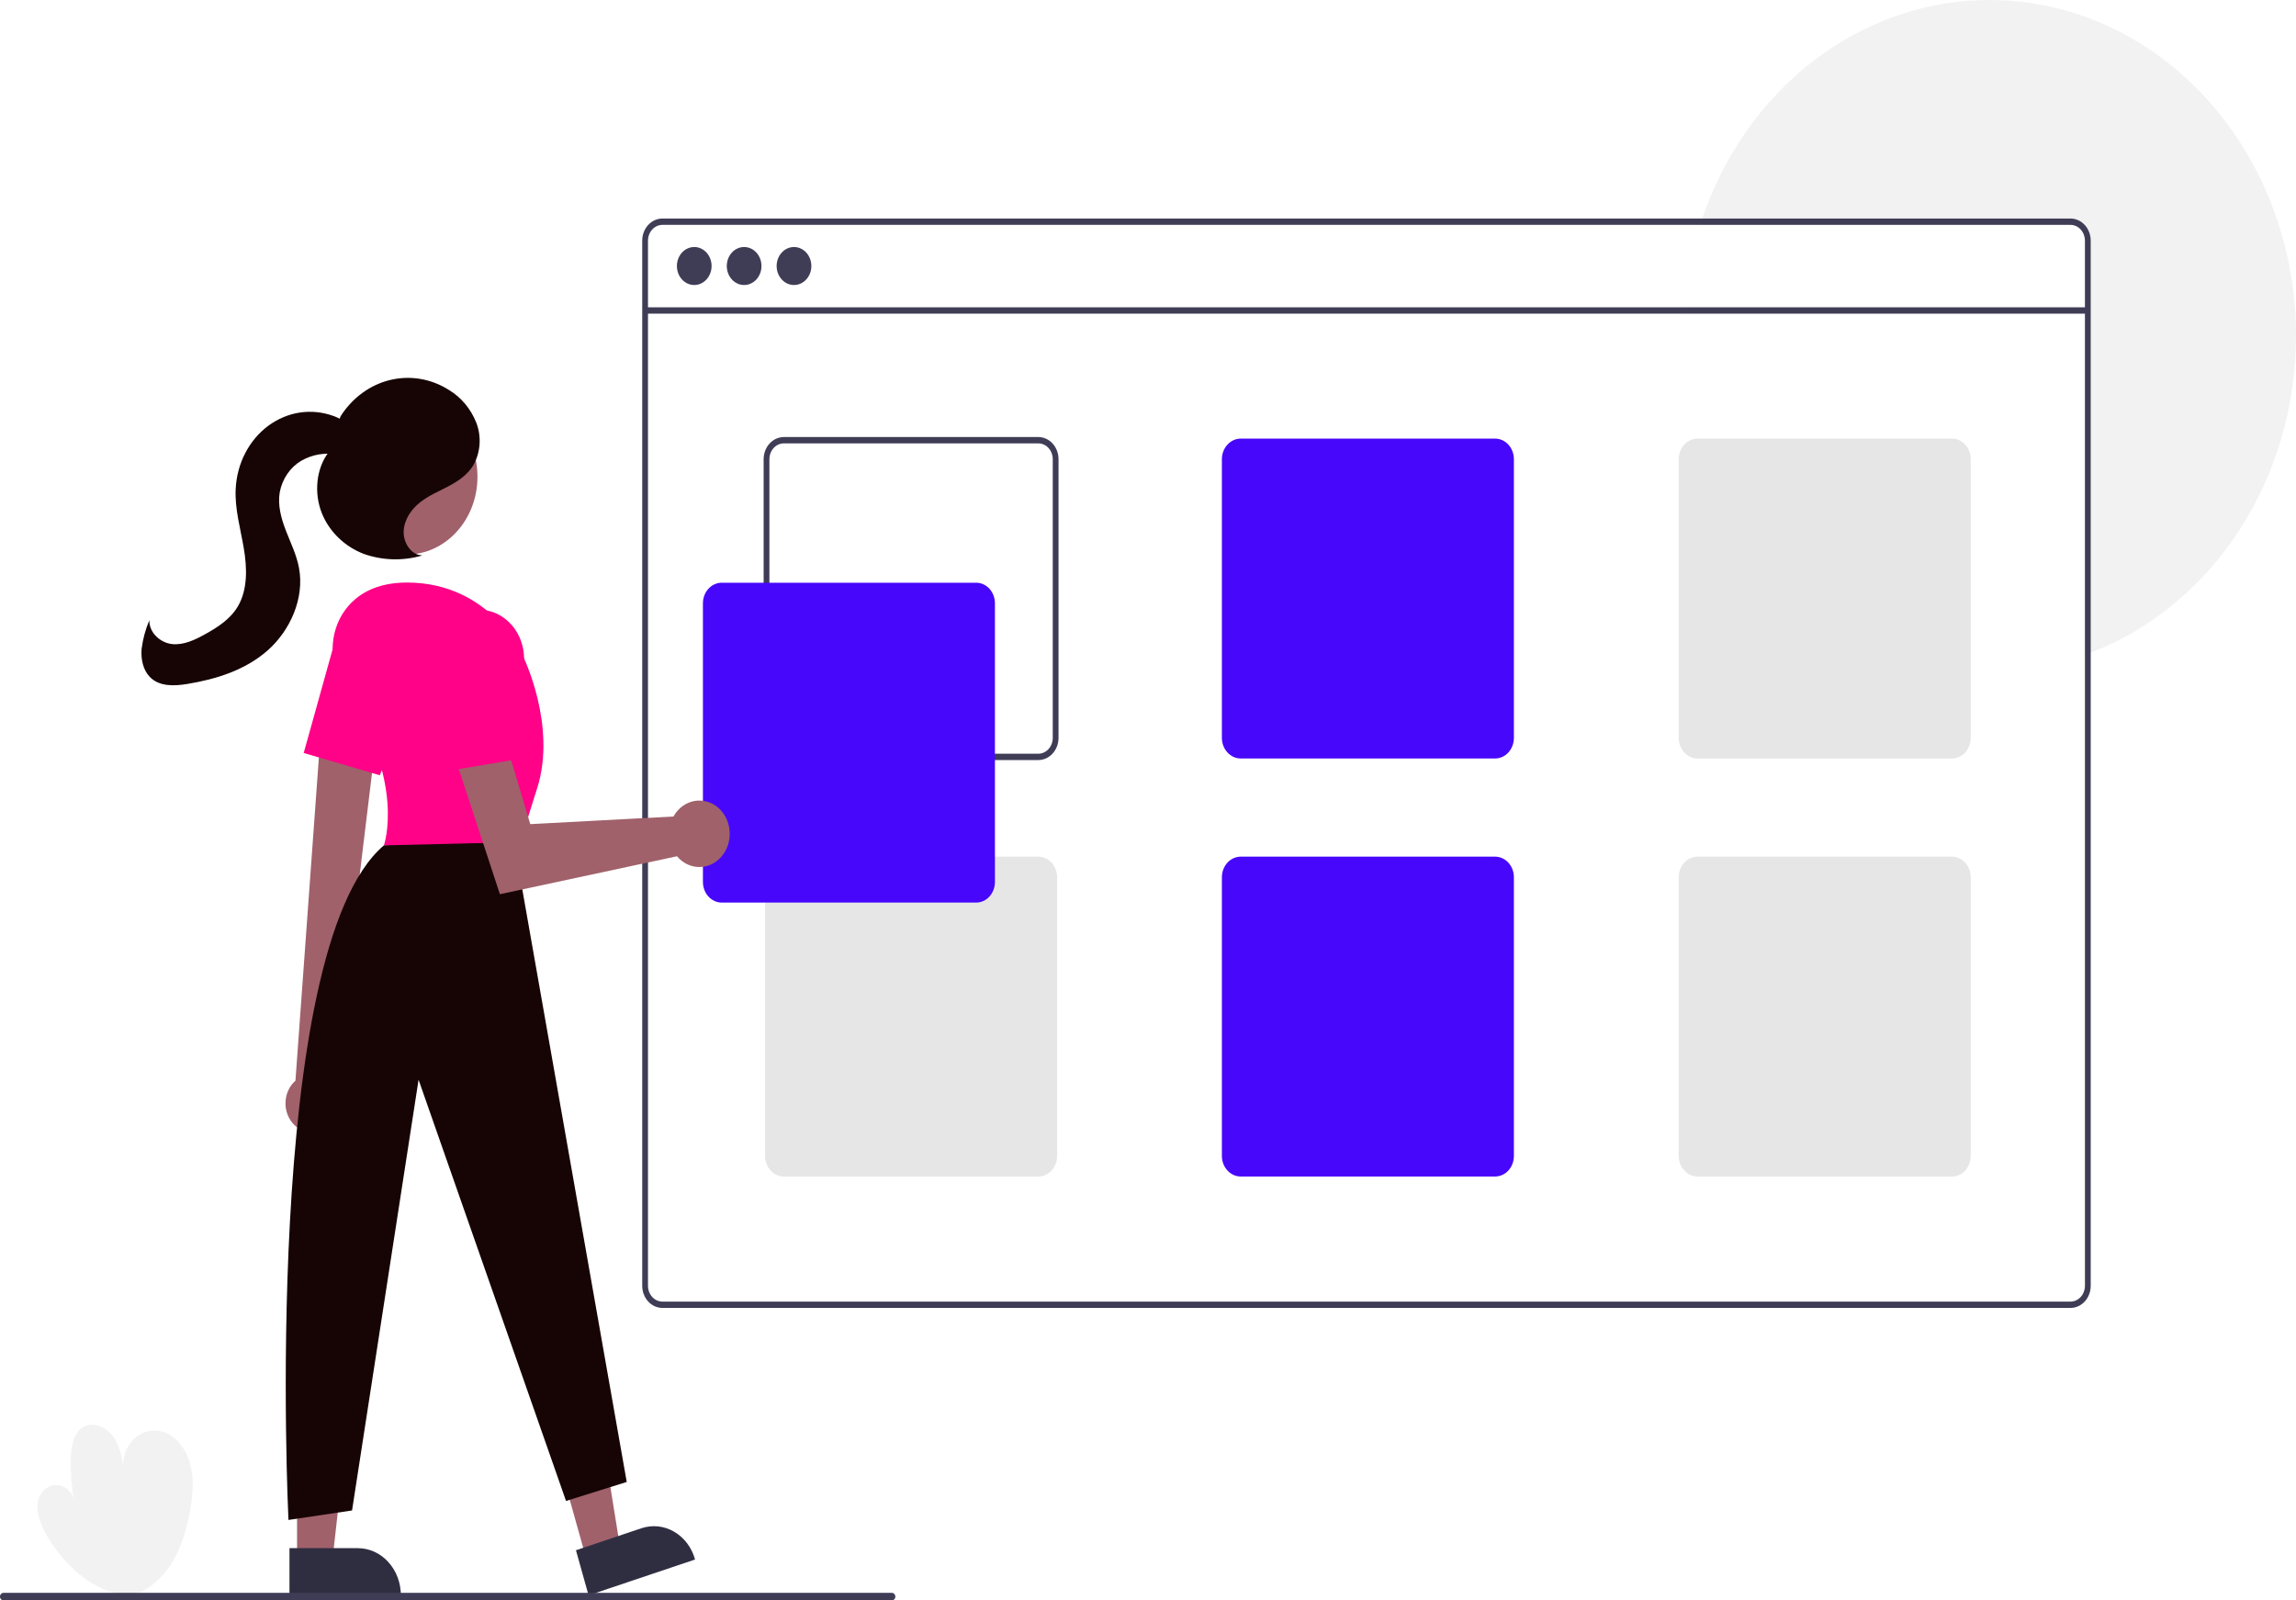 <svg width="66" height="46" viewBox="0 0 66 46" fill="none" xmlns="http://www.w3.org/2000/svg">
<g clip-path="url(#clip0)">
<path d="M3.7 45.866C2.682 45.774 1.783 44.967 1.272 43.999C1.1 43.674 0.983 43.248 1.177 42.938C1.232 42.85 1.309 42.78 1.399 42.736C1.488 42.692 1.587 42.677 1.684 42.69C1.782 42.704 1.873 42.747 1.95 42.815C2.026 42.882 2.084 42.971 2.117 43.072C2.055 42.693 2.028 42.307 2.037 41.922C2.045 41.595 2.101 41.226 2.349 41.045C2.636 40.834 3.051 41.001 3.26 41.303C3.469 41.605 3.526 41.997 3.576 42.372C3.535 42.213 3.531 42.046 3.564 41.885C3.598 41.724 3.667 41.575 3.767 41.452C3.866 41.328 3.993 41.234 4.134 41.177C4.276 41.121 4.428 41.104 4.577 41.129C4.998 41.199 5.328 41.598 5.456 42.042C5.585 42.487 5.545 42.969 5.462 43.427C5.365 43.963 5.207 44.495 4.923 44.945C4.639 45.395 4.218 45.758 3.729 45.868L3.7 45.866Z" fill="#F2F2F2"/>
<path d="M66 9.649C66 11.65 65.432 13.602 64.375 15.234C63.318 16.866 61.823 18.098 60.099 18.759C60.044 18.78 59.988 18.801 59.933 18.82L59.933 9.015L48.399 9.015C48.403 8.954 48.407 8.893 48.412 8.833L59.933 8.833L59.933 6.918C59.933 6.797 59.889 6.682 59.811 6.596C59.733 6.511 59.627 6.463 59.517 6.463L48.872 6.463C48.891 6.402 48.911 6.341 48.933 6.281C49.654 4.161 51.032 2.386 52.827 1.266C54.622 0.146 56.719 -0.248 58.752 0.153C60.784 0.554 62.624 1.725 63.949 3.461C65.274 5.196 66 7.387 66 9.649Z" fill="#F2F2F2"/>
<path d="M59.517 6.281L19.043 6.281C18.888 6.281 18.74 6.348 18.631 6.468C18.522 6.587 18.461 6.749 18.461 6.918L18.461 36.957C18.461 37.126 18.522 37.288 18.631 37.407C18.74 37.527 18.888 37.594 19.043 37.594L59.517 37.594C59.672 37.594 59.819 37.527 59.929 37.407C60.038 37.288 60.099 37.126 60.099 36.957L60.099 6.918C60.099 6.749 60.038 6.587 59.929 6.468C59.819 6.348 59.672 6.281 59.517 6.281ZM59.933 36.957C59.933 37.078 59.889 37.194 59.811 37.279C59.733 37.364 59.628 37.412 59.517 37.412L19.043 37.412C18.932 37.412 18.827 37.364 18.749 37.279C18.671 37.194 18.627 37.078 18.627 36.957L18.627 6.918C18.627 6.798 18.671 6.682 18.749 6.596C18.827 6.511 18.932 6.463 19.043 6.463L59.517 6.463C59.628 6.463 59.733 6.511 59.811 6.596C59.889 6.682 59.933 6.798 59.933 6.918L59.933 36.957Z" fill="#3F3D56"/>
<path d="M60.016 8.833L18.544 8.833L18.544 9.015L60.016 9.015L60.016 8.833Z" fill="#3F3D56"/>
<path d="M19.957 8.192C20.232 8.192 20.455 7.948 20.455 7.646C20.455 7.345 20.232 7.1 19.957 7.1C19.681 7.1 19.458 7.345 19.458 7.646C19.458 7.948 19.681 8.192 19.957 8.192Z" fill="#3F3D56"/>
<path d="M21.39 8.192C21.666 8.192 21.889 7.948 21.889 7.646C21.889 7.345 21.666 7.1 21.39 7.1C21.115 7.1 20.892 7.345 20.892 7.646C20.892 7.948 21.115 8.192 21.39 8.192Z" fill="#3F3D56"/>
<path d="M22.824 8.192C23.099 8.192 23.323 7.948 23.323 7.646C23.323 7.345 23.099 7.1 22.824 7.1C22.549 7.1 22.325 7.345 22.325 7.646C22.325 7.948 22.549 8.192 22.824 8.192Z" fill="#3F3D56"/>
<path d="M29.847 12.562L22.533 12.562C22.379 12.562 22.231 12.629 22.122 12.748C22.013 12.868 21.951 13.03 21.951 13.199L21.951 21.209C21.951 21.378 22.013 21.54 22.122 21.659C22.231 21.779 22.379 21.846 22.533 21.846L29.847 21.846C30.001 21.846 30.149 21.779 30.258 21.659C30.367 21.54 30.428 21.378 30.428 21.209L30.428 13.199C30.428 13.03 30.367 12.868 30.258 12.748C30.149 12.629 30.001 12.562 29.847 12.562ZM30.262 21.209C30.262 21.33 30.218 21.445 30.14 21.531C30.063 21.616 29.957 21.664 29.847 21.664L22.533 21.664C22.423 21.664 22.317 21.616 22.239 21.531C22.161 21.445 22.117 21.33 22.117 21.209L22.117 13.199C22.117 13.078 22.161 12.962 22.239 12.877C22.317 12.792 22.423 12.744 22.533 12.744L29.847 12.744C29.957 12.744 30.063 12.792 30.14 12.877C30.218 12.962 30.262 13.078 30.262 13.199L30.262 21.209Z" fill="#3F3D56"/>
<path d="M42.978 12.607L35.664 12.607C35.521 12.607 35.384 12.67 35.283 12.781C35.181 12.892 35.124 13.042 35.124 13.199L35.124 21.209C35.124 21.366 35.181 21.516 35.283 21.627C35.384 21.738 35.521 21.801 35.664 21.801L42.978 21.801C43.121 21.801 43.259 21.738 43.36 21.627C43.461 21.516 43.518 21.366 43.518 21.209L43.518 13.199C43.518 13.042 43.461 12.892 43.36 12.781C43.259 12.67 43.121 12.607 42.978 12.607Z" fill="#4707FB"/>
<path d="M56.11 12.607L48.796 12.607C48.653 12.607 48.516 12.67 48.414 12.781C48.313 12.892 48.256 13.042 48.256 13.199L48.256 21.209C48.256 21.366 48.313 21.516 48.414 21.627C48.516 21.738 48.653 21.801 48.796 21.801L56.11 21.801C56.253 21.801 56.39 21.738 56.492 21.627C56.593 21.516 56.65 21.366 56.65 21.209L56.65 13.199C56.65 13.042 56.593 12.892 56.492 12.781C56.39 12.67 56.253 12.607 56.11 12.607Z" fill="#E6E6E6"/>
<path d="M29.847 24.623L22.533 24.623C22.39 24.623 22.253 24.686 22.151 24.796C22.05 24.907 21.993 25.058 21.993 25.215L21.993 33.225C21.993 33.382 22.05 33.532 22.151 33.643C22.253 33.754 22.39 33.816 22.533 33.816L29.847 33.816C29.99 33.816 30.127 33.754 30.229 33.643C30.33 33.532 30.387 33.382 30.387 33.225L30.387 25.215C30.387 25.058 30.33 24.907 30.229 24.796C30.127 24.686 29.99 24.623 29.847 24.623Z" fill="#E6E6E6"/>
<path d="M42.978 24.623L35.664 24.623C35.521 24.623 35.384 24.686 35.283 24.796C35.181 24.907 35.124 25.058 35.124 25.215L35.124 33.225C35.124 33.382 35.181 33.532 35.283 33.643C35.384 33.754 35.521 33.816 35.664 33.816L42.978 33.816C43.121 33.816 43.259 33.754 43.36 33.643C43.461 33.532 43.518 33.382 43.518 33.225L43.518 25.215C43.518 25.058 43.461 24.907 43.36 24.796C43.259 24.686 43.121 24.623 42.978 24.623Z" fill="#4707FB"/>
<path d="M56.11 24.623L48.796 24.623C48.653 24.623 48.516 24.686 48.414 24.796C48.313 24.907 48.256 25.058 48.256 25.215L48.256 33.225C48.256 33.382 48.313 33.532 48.414 33.643C48.516 33.754 48.653 33.816 48.796 33.816L56.11 33.816C56.253 33.816 56.39 33.754 56.492 33.643C56.593 33.532 56.65 33.382 56.65 33.225L56.65 25.215C56.65 25.058 56.593 24.907 56.492 24.796C56.39 24.686 56.253 24.623 56.11 24.623Z" fill="#E6E6E6"/>
<path d="M28.06 25.943L20.746 25.943C20.603 25.943 20.466 25.88 20.364 25.769C20.263 25.658 20.206 25.508 20.206 25.351L20.206 17.341C20.206 17.184 20.263 17.033 20.364 16.922C20.466 16.812 20.603 16.749 20.746 16.749L28.06 16.749C28.203 16.749 28.341 16.812 28.442 16.922C28.543 17.033 28.6 17.184 28.6 17.341L28.6 25.351C28.6 25.508 28.543 25.658 28.442 25.769C28.341 25.88 28.203 25.943 28.06 25.943Z" fill="#4707FB"/>
<path d="M16.85 44.793L17.824 44.466L17.135 40.195L15.697 40.678L16.85 44.793Z" fill="#A0616A"/>
<path d="M19.98 44.825L16.919 45.854L16.556 44.559L18.435 43.927C18.59 43.875 18.753 43.857 18.915 43.873C19.077 43.89 19.234 43.942 19.377 44.025C19.521 44.109 19.648 44.222 19.752 44.359C19.855 44.497 19.933 44.655 19.98 44.825Z" fill="#2F2E41"/>
<path d="M8.539 44.818L9.558 44.818L10.043 40.513L8.539 40.513L8.539 44.818Z" fill="#A0616A"/>
<path d="M11.523 45.854L8.321 45.854L8.321 44.499L10.286 44.499C10.449 44.499 10.61 44.534 10.76 44.602C10.91 44.67 11.046 44.77 11.161 44.896C11.276 45.022 11.367 45.171 11.429 45.335C11.491 45.5 11.523 45.676 11.523 45.854L11.523 45.854Z" fill="#2F2E41"/>
<path d="M8.466 32.34C8.383 32.26 8.316 32.16 8.271 32.049C8.226 31.937 8.204 31.816 8.207 31.694C8.21 31.572 8.236 31.453 8.286 31.343C8.335 31.234 8.406 31.138 8.493 31.062L9.283 20.166L10.889 20.606L9.603 31.234C9.71 31.402 9.757 31.608 9.735 31.812C9.713 32.016 9.623 32.204 9.483 32.34C9.343 32.476 9.162 32.552 8.975 32.552C8.787 32.552 8.606 32.477 8.466 32.34Z" fill="#A0616A"/>
<path d="M11.683 15.94C12.811 15.94 13.725 14.939 13.725 13.704C13.725 12.47 12.811 11.469 11.683 11.469C10.556 11.469 9.642 12.47 9.642 13.704C9.642 14.939 10.556 15.94 11.683 15.94Z" fill="#A0616A"/>
<path d="M9.909 19.831C9.448 19.138 9.434 18.185 9.93 17.522C10.254 17.09 10.795 16.744 11.7 16.744C14.11 16.744 15.024 18.837 15.024 18.837C15.024 18.837 16.021 20.84 15.44 22.661C14.858 24.481 14.858 24.663 14.858 24.663L11.035 24.299C11.035 24.299 11.68 22.494 9.909 19.831Z" fill="#FF0287"/>
<path d="M8.73 21.643L9.553 18.692C9.608 18.494 9.703 18.313 9.829 18.159C9.955 18.006 10.111 17.885 10.285 17.804C10.459 17.724 10.647 17.687 10.835 17.695C11.024 17.703 11.208 17.756 11.376 17.851C11.667 18.016 11.89 18.296 11.999 18.634C12.108 18.972 12.096 19.343 11.965 19.672L10.918 22.284L8.73 21.643Z" fill="#FF0287"/>
<path d="M14.775 24.208L18.016 42.596L16.271 43.142L12.032 31.035L10.12 43.415L8.292 43.688C8.292 43.688 7.49 27.308 11.035 24.299L14.775 24.208Z" fill="#170505"/>
<path d="M19.44 23.346C19.41 23.385 19.384 23.426 19.36 23.469L15.243 23.688L14.45 21.037L13.074 21.754L14.37 25.702L19.461 24.611C19.581 24.754 19.737 24.854 19.91 24.897C20.083 24.94 20.263 24.925 20.428 24.853C20.592 24.781 20.733 24.656 20.831 24.494C20.929 24.333 20.98 24.142 20.976 23.948C20.973 23.754 20.916 23.566 20.813 23.409C20.71 23.251 20.565 23.131 20.398 23.066C20.231 23.001 20.05 22.993 19.879 23.043C19.708 23.093 19.555 23.199 19.44 23.346Z" fill="#A0616A"/>
<path d="M12.498 19.102C12.476 18.897 12.495 18.689 12.554 18.493C12.614 18.297 12.712 18.117 12.841 17.967C12.971 17.817 13.13 17.7 13.305 17.624C13.481 17.549 13.669 17.516 13.857 17.529C14.184 17.552 14.491 17.71 14.716 17.972C14.94 18.233 15.065 18.578 15.066 18.937L15.066 21.79L12.827 22.167L12.498 19.102Z" fill="#FF0287"/>
<path d="M12.133 15.961C11.826 15.959 11.59 15.606 11.604 15.271C11.617 14.935 11.823 14.64 12.07 14.443C12.318 14.245 12.609 14.125 12.885 13.98C13.161 13.835 13.435 13.653 13.605 13.375C13.708 13.192 13.77 12.985 13.785 12.771C13.799 12.557 13.767 12.343 13.69 12.145C13.532 11.751 13.259 11.424 12.915 11.215C12.403 10.887 11.797 10.782 11.218 10.921C10.639 11.06 10.129 11.433 9.789 11.966L9.439 13.009C9.083 13.478 9.027 14.175 9.246 14.736C9.465 15.298 9.931 15.72 10.457 15.921C10.991 16.109 11.563 16.127 12.106 15.975" fill="#170505"/>
<path d="M10.267 12.487C10.117 12.223 9.856 12.055 9.587 11.957C9.275 11.843 8.943 11.809 8.617 11.858C8.291 11.908 7.98 12.039 7.708 12.241C7.435 12.444 7.21 12.713 7.048 13.027C6.886 13.34 6.793 13.691 6.775 14.051C6.746 14.625 6.911 15.187 7.007 15.753C7.104 16.319 7.123 16.944 6.838 17.428C6.621 17.796 6.259 18.028 5.902 18.226C5.605 18.391 5.283 18.546 4.95 18.513C4.618 18.48 4.284 18.192 4.293 17.827C4.182 18.089 4.107 18.367 4.07 18.654C4.047 18.941 4.111 19.251 4.301 19.451C4.576 19.742 5.012 19.721 5.391 19.658C6.21 19.522 7.04 19.267 7.687 18.701C8.334 18.134 8.763 17.201 8.593 16.313C8.522 15.942 8.354 15.603 8.219 15.254C8.084 14.905 7.978 14.524 8.041 14.151C8.077 13.958 8.152 13.777 8.26 13.62C8.367 13.463 8.505 13.334 8.663 13.242C8.983 13.06 9.349 12.999 9.704 13.069C9.937 13.111 10.227 13.176 10.365 12.966C10.402 12.9 10.42 12.824 10.419 12.746C10.418 12.669 10.396 12.594 10.357 12.529C10.278 12.401 10.176 12.291 10.059 12.205" fill="#170505"/>
<path d="M25.638 46L0.099 46C0.086 46 0.073 45.997 0.061 45.992C0.049 45.986 0.038 45.978 0.029 45.968C0.02 45.958 0.012 45.946 0.007 45.933C0.002 45.92 -0 45.906 -0 45.892C-0 45.877 0.002 45.863 0.007 45.85C0.012 45.837 0.02 45.825 0.029 45.815C0.038 45.805 0.049 45.797 0.061 45.791C0.073 45.786 0.086 45.783 0.099 45.783L25.638 45.783C25.651 45.783 25.664 45.786 25.676 45.791C25.688 45.797 25.699 45.805 25.709 45.815C25.718 45.825 25.725 45.837 25.73 45.85C25.735 45.863 25.738 45.877 25.738 45.892C25.738 45.906 25.735 45.92 25.73 45.933C25.725 45.946 25.718 45.958 25.709 45.968C25.699 45.978 25.688 45.986 25.676 45.992C25.664 45.997 25.651 46 25.638 46Z" fill="#3F3D56"/>
</g>
<defs>
<clipPath id="clip0">
<rect width="66" height="46" fill="white"/>
</clipPath>
</defs>
</svg>

